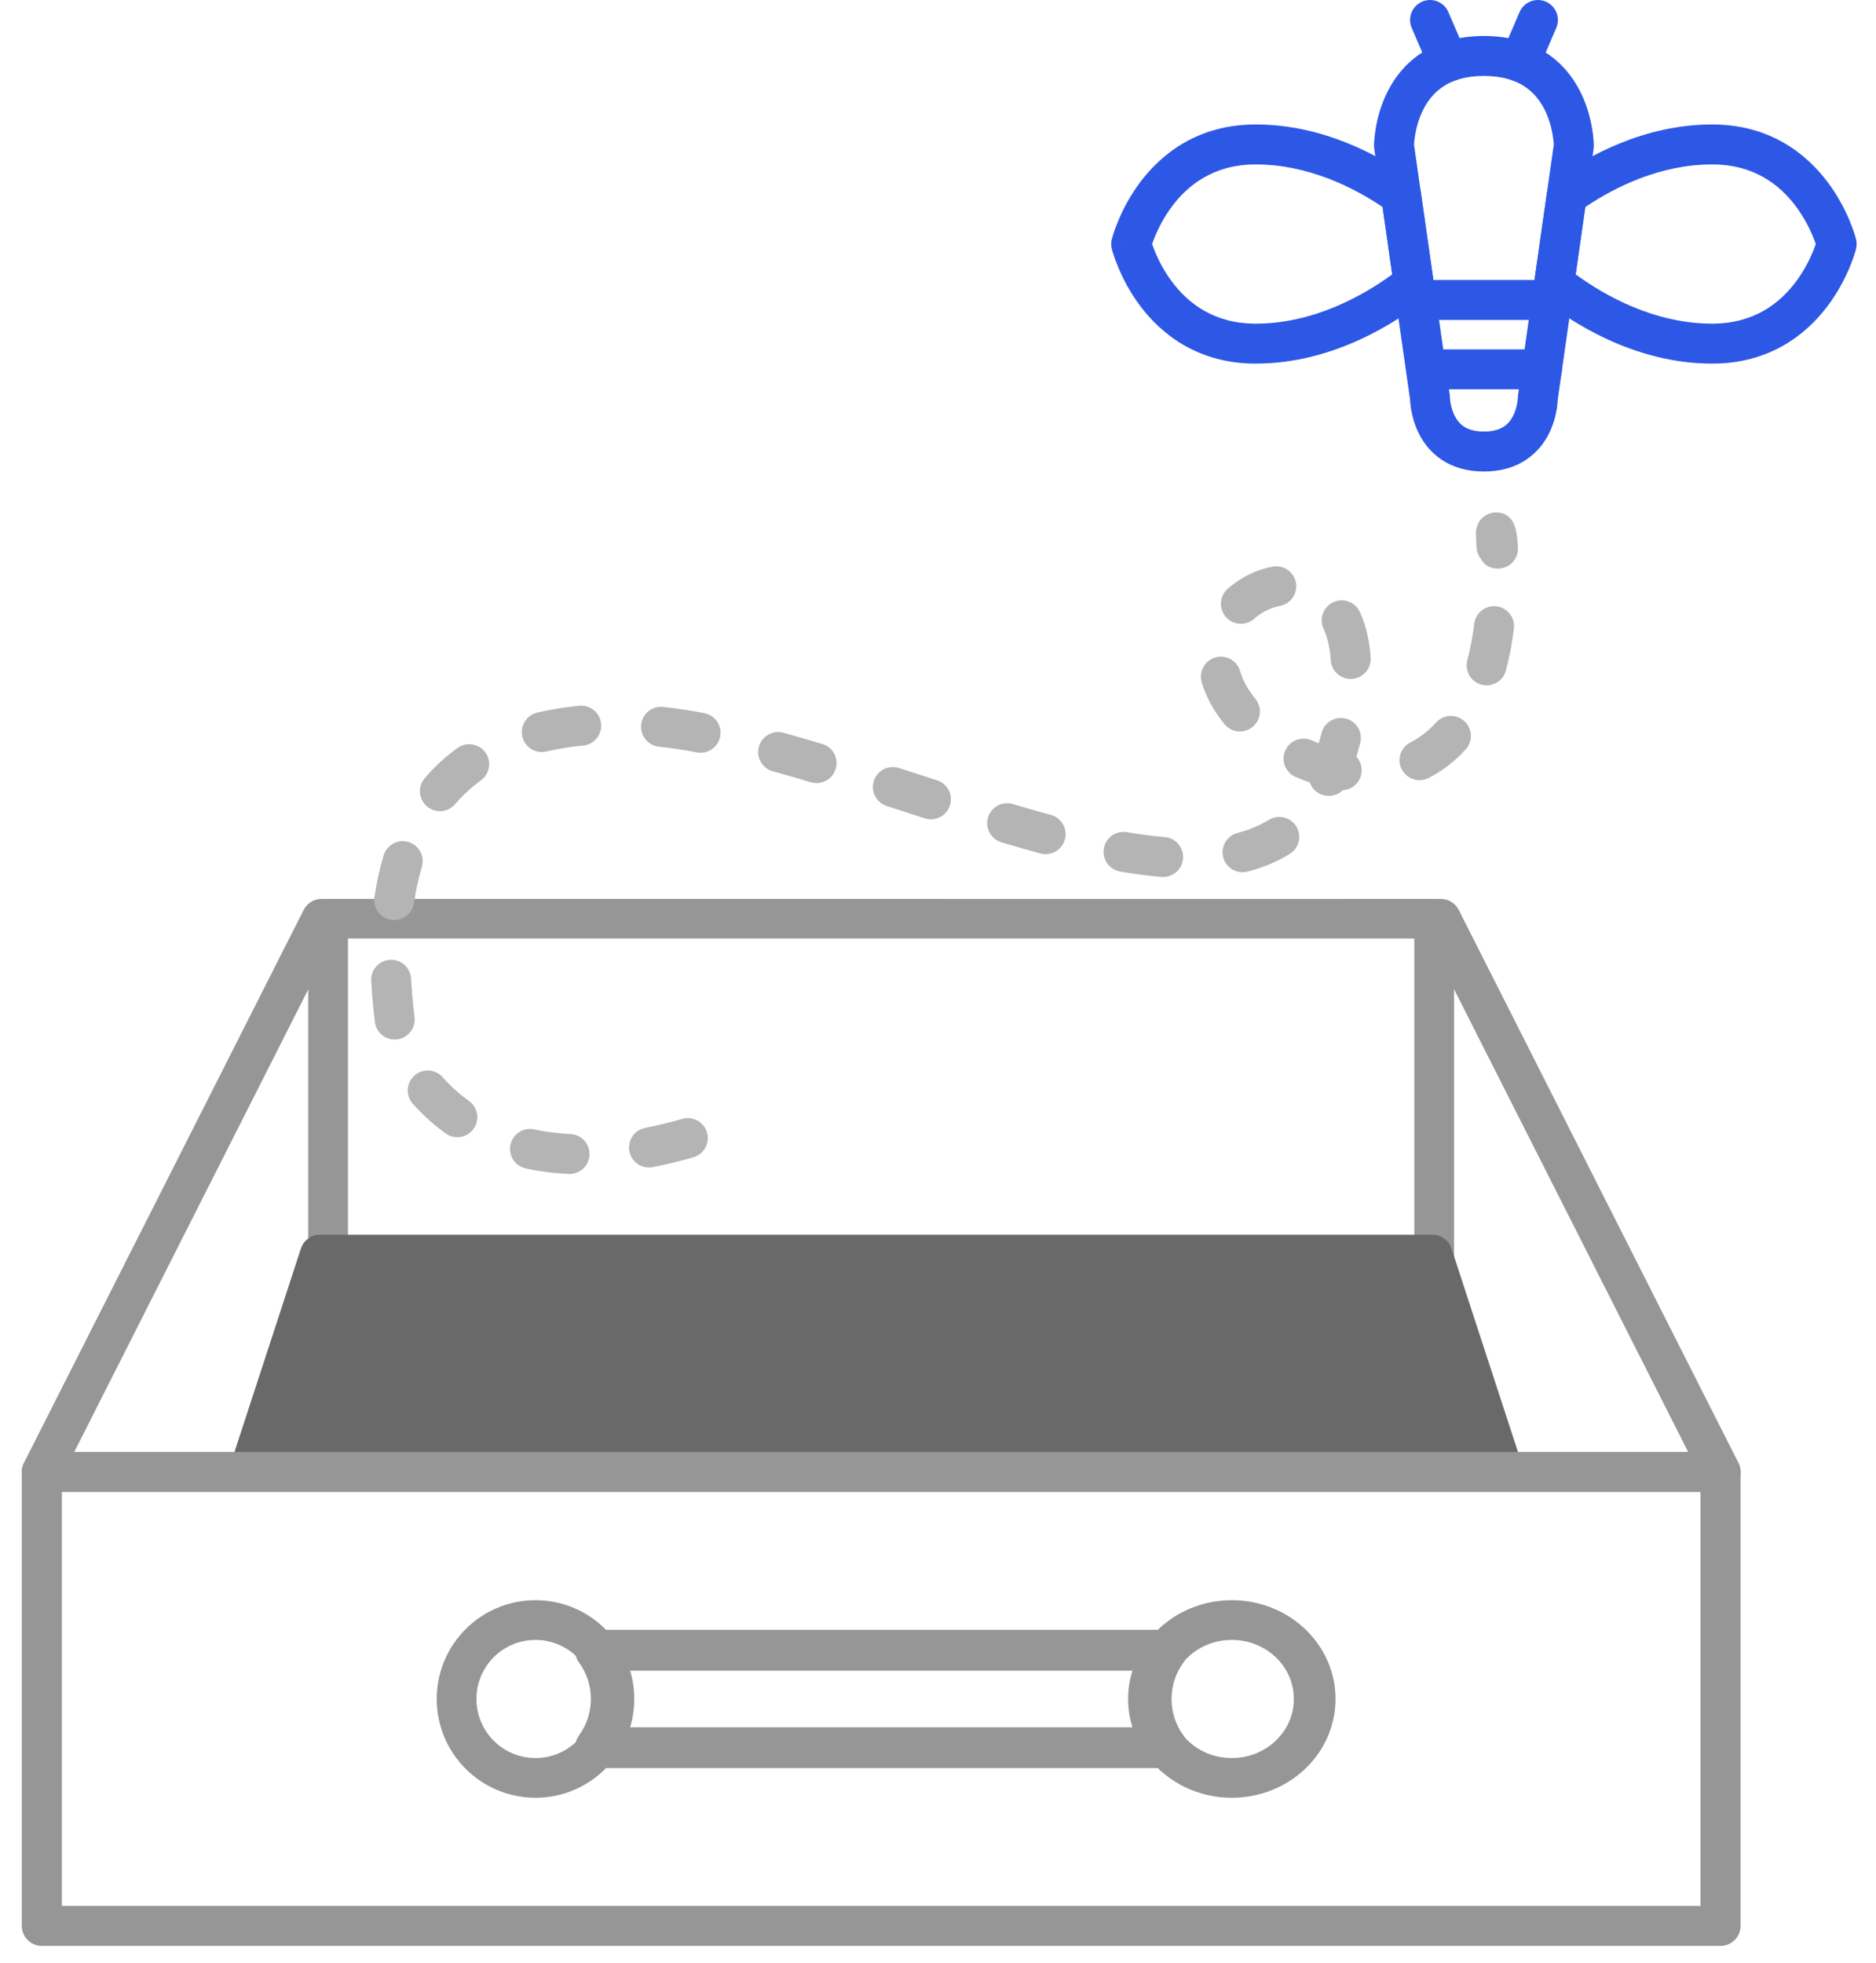 <svg width="86" height="90" viewBox="0 0 86 90" fill="none" xmlns="http://www.w3.org/2000/svg">
<rect width="86" height="90" fill="#C2C2C2"/>
<g id="All Patients">
<rect width="1440" height="1043" transform="translate(-802 -691)" fill="white"/>
<rect id="Rectangle 40515" x="-532" y="-681" width="1150" height="1023" rx="20" fill="#FAFAFB"/>
<g id="Group 1000005782">
<g id="Group 1000004648">
<rect id="Rectangle 40443" x="-511.5" y="-275.5" width="1109" height="597" rx="17.5" fill="white" stroke="#EDEDED"/>
<g id="Group 1000005428">
<g id="Group 40360">
<path id="Vector (Stroke)" fill-rule="evenodd" clip-rule="evenodd" d="M56.469 75.179C55.54 75.179 54.716 75.602 54.194 76.262C53.838 76.716 53.626 77.278 53.626 77.887C53.626 78.496 53.838 79.058 54.195 79.511C54.716 80.172 55.54 80.595 56.469 80.595C58.041 80.595 59.313 79.383 59.313 77.887C59.313 76.39 58.041 75.179 56.469 75.179ZM52.666 75.169C53.533 74.07 54.914 73.358 56.469 73.358C59.096 73.358 61.224 75.385 61.224 77.887C61.224 80.388 59.096 82.415 56.469 82.415C54.914 82.415 53.533 81.703 52.666 80.604L52.666 80.603C52.071 79.848 51.715 78.905 51.715 77.887C51.715 76.868 52.071 75.926 52.666 75.17L52.666 75.169Z" fill="#969696"/>
<path id="Vector (Stroke)_2" fill-rule="evenodd" clip-rule="evenodd" d="M24.548 75.179C23.663 75.179 22.877 75.602 22.381 76.262C22.041 76.716 21.84 77.278 21.84 77.887C21.84 78.496 22.041 79.058 22.381 79.511C22.877 80.172 23.663 80.595 24.548 80.595C26.044 80.595 27.256 79.383 27.256 77.887C27.256 76.39 26.044 75.179 24.548 75.179ZM20.926 75.169C21.751 74.07 23.066 73.358 24.548 73.358C27.049 73.358 29.076 75.385 29.076 77.887C29.076 80.388 27.049 82.415 24.548 82.415C23.066 82.415 21.751 81.703 20.926 80.604L20.925 80.603C20.359 79.848 20.02 78.905 20.02 77.887C20.02 76.868 20.358 75.926 20.925 75.17L20.926 75.169Z" fill="#969696"/>
<path id="Vector (Stroke)_3" fill-rule="evenodd" clip-rule="evenodd" d="M26.456 75.234C26.611 74.917 26.929 74.717 27.276 74.717H53.518C53.865 74.717 54.182 74.917 54.337 75.234C54.493 75.551 54.459 75.931 54.251 76.215C53.909 76.681 53.706 77.26 53.706 77.887C53.706 78.513 53.909 79.092 54.251 79.558C54.46 79.842 54.493 80.222 54.338 80.539C54.182 80.856 53.865 81.056 53.518 81.056H27.276C26.929 81.056 26.611 80.856 26.456 80.539C26.301 80.222 26.334 79.842 26.543 79.558C26.885 79.092 27.088 78.514 27.088 77.887C27.088 77.26 26.885 76.681 26.543 76.215C26.334 75.931 26.301 75.552 26.456 75.234ZM28.742 76.59C28.859 77.002 28.922 77.437 28.922 77.887C28.922 78.336 28.859 78.772 28.742 79.184H52.052C51.935 78.772 51.872 78.336 51.872 77.887C51.872 77.437 51.935 77.001 52.052 76.59H28.742Z" fill="#969696"/>
<path id="Vector (Stroke)_4" fill-rule="evenodd" clip-rule="evenodd" d="M14.129 42.102C14.129 41.608 14.537 41.208 15.04 41.208H43.374C43.877 41.208 44.285 41.608 44.285 42.102C44.285 42.596 43.877 42.997 43.374 42.997H15.951V56.626H64.835V42.997H61.561C61.058 42.997 60.65 42.596 60.65 42.102C60.65 41.608 61.058 41.208 61.561 41.208H65.746C66.249 41.208 66.657 41.608 66.657 42.102V57.521C66.657 58.015 66.249 58.415 65.746 58.415H15.04C14.537 58.415 14.129 58.015 14.129 57.521V42.102Z" fill="#969696"/>
<path id="Vector (Stroke)_5" fill-rule="evenodd" clip-rule="evenodd" d="M13.794 57.241C13.918 56.86 14.27 56.603 14.666 56.603H65.669C66.066 56.603 66.418 56.86 66.542 57.241L69.782 67.159C69.874 67.442 69.826 67.752 69.654 67.993C69.481 68.234 69.204 68.377 68.909 68.377H11.427C11.132 68.377 10.855 68.234 10.682 67.993C10.509 67.752 10.462 67.442 10.554 67.159L13.794 57.241Z" fill="#696969"/>
<path id="Vector (Stroke)_6" fill-rule="evenodd" clip-rule="evenodd" d="M13.923 41.71C14.078 41.402 14.396 41.208 14.744 41.208H66.048C66.395 41.208 66.713 41.402 66.869 41.71L79.695 67.064C79.837 67.345 79.822 67.68 79.655 67.947C79.487 68.215 79.192 68.378 78.873 68.378H1.918C1.6 68.378 1.304 68.215 1.137 67.947C0.97 67.68 0.955 67.345 1.097 67.064L13.923 41.71ZM15.312 43.023L3.404 66.562H77.388L65.48 43.023H15.312Z" fill="#969696"/>
<path id="Vector (Stroke)_7" fill-rule="evenodd" clip-rule="evenodd" d="M1 67.482C1 66.976 1.411 66.565 1.918 66.565H78.873C79.381 66.565 79.792 66.976 79.792 67.482V88.29C79.792 88.796 79.381 89.207 78.873 89.207H1.918C1.411 89.207 1 88.796 1 88.29V67.482ZM2.837 68.399V87.373H77.955V68.399H2.837Z" fill="#969696"/>
<g id="Group">
<path id="Vector (Stroke)_8" fill-rule="evenodd" clip-rule="evenodd" d="M6.646 31.943C6.978 31.65 7.511 31.763 7.837 32.195L11.023 36.416C11.349 36.847 11.344 37.434 11.012 37.727C10.68 38.019 10.147 37.906 9.821 37.474L6.635 33.254C6.309 32.822 6.314 32.235 6.646 31.943Z" fill="white"/>
<path id="Vector (Stroke)_9" fill-rule="evenodd" clip-rule="evenodd" d="M13.155 30.248C13.619 30.346 13.992 30.841 13.988 31.352L13.958 34.888C13.953 35.4 13.573 35.734 13.109 35.636C12.645 35.537 12.272 35.043 12.276 34.532L12.306 30.996C12.311 30.484 12.691 30.149 13.155 30.248Z" fill="white"/>
<path id="Vector (Stroke)_10" fill-rule="evenodd" clip-rule="evenodd" d="M3.484 38.1C3.487 37.556 3.89 37.2 4.384 37.304L7.799 38.024C8.293 38.128 8.691 38.654 8.688 39.198C8.685 39.742 8.282 40.098 7.788 39.994L4.373 39.274C3.879 39.17 3.481 38.644 3.484 38.1Z" fill="white"/>
</g>
<g id="Group_2">
<path id="Vector" d="M26.11 53.819C26.096 53.819 26.081 53.819 26.066 53.818C25.388 53.786 24.728 53.701 24.103 53.566C23.609 53.459 23.294 52.972 23.401 52.477C23.508 51.983 23.996 51.669 24.49 51.776C25.017 51.889 25.576 51.961 26.153 51.989C26.658 52.013 27.048 52.442 27.024 52.947C27.001 53.437 26.596 53.819 26.11 53.819ZM29.751 53.522C29.322 53.522 28.938 53.219 28.853 52.782C28.756 52.285 29.079 51.804 29.576 51.707C30.127 51.599 30.7 51.46 31.278 51.294C31.765 51.154 32.272 51.435 32.411 51.922C32.551 52.408 32.27 52.915 31.784 53.055C31.154 53.236 30.53 53.387 29.928 53.505C29.868 53.516 29.809 53.522 29.751 53.522ZM20.964 52.132C20.779 52.132 20.592 52.076 20.43 51.96C19.881 51.565 19.373 51.107 18.923 50.6C18.587 50.222 18.621 49.643 18.999 49.307C19.377 48.971 19.956 49.005 20.292 49.383C20.653 49.79 21.059 50.156 21.5 50.473C21.91 50.768 22.004 51.341 21.709 51.751C21.53 52 21.249 52.132 20.964 52.132ZM18.093 47.656C17.637 47.656 17.242 47.316 17.186 46.852C17.106 46.205 17.049 45.57 17.017 44.965C16.99 44.459 17.378 44.028 17.883 44.001C18.384 43.972 18.819 44.362 18.846 44.867C18.876 45.431 18.929 46.023 19.003 46.628C19.065 47.13 18.708 47.587 18.206 47.649C18.168 47.654 18.131 47.656 18.093 47.656ZM18.072 42.179C18.027 42.179 17.982 42.175 17.937 42.169C17.436 42.095 17.091 41.63 17.165 41.129C17.264 40.457 17.406 39.812 17.587 39.213C17.733 38.729 18.245 38.455 18.729 38.601C19.213 38.748 19.487 39.259 19.34 39.743C19.185 40.257 19.063 40.813 18.977 41.397C18.91 41.852 18.518 42.179 18.072 42.179ZM53.323 40.204C53.297 40.204 53.271 40.203 53.245 40.201C52.655 40.151 52.018 40.069 51.352 39.955C50.853 39.87 50.518 39.397 50.603 38.898C50.688 38.399 51.16 38.063 51.66 38.149C52.276 38.254 52.861 38.331 53.399 38.376C53.903 38.418 54.277 38.861 54.234 39.365C54.194 39.843 53.794 40.204 53.323 40.204ZM56.961 39.986C56.553 39.986 56.181 39.712 56.075 39.3C55.948 38.81 56.242 38.31 56.732 38.184C57.265 38.046 57.746 37.846 58.162 37.588C58.592 37.322 59.157 37.455 59.423 37.885C59.689 38.315 59.556 38.879 59.126 39.146C58.554 39.5 57.903 39.773 57.191 39.957C57.114 39.977 57.037 39.986 56.961 39.986ZM47.934 39.157C47.854 39.157 47.774 39.147 47.694 39.125C47.135 38.974 46.552 38.808 45.909 38.616C45.425 38.471 45.149 37.961 45.293 37.477C45.438 36.992 45.947 36.716 46.433 36.861C47.06 37.048 47.629 37.21 48.173 37.357C48.661 37.489 48.949 37.992 48.817 38.481C48.706 38.889 48.337 39.157 47.934 39.157ZM42.675 37.559C42.582 37.559 42.487 37.545 42.394 37.515L40.651 36.951C40.169 36.796 39.905 36.28 40.06 35.799C40.215 35.317 40.731 35.053 41.213 35.208L42.956 35.772C43.438 35.927 43.702 36.443 43.547 36.924C43.422 37.312 43.062 37.559 42.675 37.559ZM20.166 37.186C19.956 37.186 19.745 37.114 19.572 36.966C19.187 36.638 19.142 36.06 19.471 35.675C19.912 35.158 20.417 34.693 20.973 34.291C21.382 33.995 21.955 34.086 22.251 34.496C22.548 34.906 22.456 35.479 22.046 35.775C21.609 36.092 21.211 36.458 20.863 36.865C20.682 37.077 20.425 37.186 20.166 37.186ZM60.911 36.489C60.796 36.489 60.678 36.467 60.565 36.42C60.312 36.317 60.13 36.113 60.047 35.873C59.827 35.797 59.608 35.711 59.391 35.617C58.928 35.415 58.716 34.875 58.918 34.411C59.12 33.948 59.66 33.736 60.123 33.938C60.232 33.986 60.342 34.03 60.452 34.072C60.499 33.911 60.543 33.752 60.584 33.596C60.714 33.107 61.215 32.815 61.704 32.944C62.193 33.074 62.485 33.575 62.355 34.064C62.301 34.269 62.242 34.478 62.179 34.69C62.366 34.893 62.459 35.177 62.408 35.47C62.332 35.898 61.971 36.204 61.555 36.226C61.383 36.394 61.152 36.489 60.911 36.489ZM37.433 35.899C37.346 35.899 37.258 35.887 37.17 35.861C36.549 35.675 35.98 35.511 35.429 35.359C34.941 35.225 34.655 34.721 34.789 34.233C34.923 33.746 35.427 33.459 35.915 33.593C36.478 33.748 37.061 33.916 37.695 34.106C38.18 34.251 38.455 34.761 38.31 35.246C38.192 35.643 37.827 35.899 37.433 35.899ZM65.075 35.767C64.742 35.767 64.422 35.586 64.259 35.27C64.028 34.82 64.205 34.268 64.655 34.036C65.091 33.813 65.487 33.505 65.834 33.122C66.174 32.747 66.753 32.718 67.128 33.058C67.503 33.398 67.531 33.977 67.192 34.352C66.697 34.899 66.125 35.341 65.493 35.666C65.359 35.734 65.215 35.767 65.075 35.767ZM32.116 34.508C32.059 34.508 32 34.502 31.942 34.491C31.363 34.38 30.778 34.292 30.204 34.229C29.701 34.174 29.338 33.722 29.392 33.219C29.447 32.717 29.9 32.354 30.402 32.408C31.026 32.476 31.66 32.572 32.287 32.692C32.784 32.788 33.109 33.268 33.014 33.765C32.93 34.203 32.546 34.508 32.116 34.508ZM24.836 34.476C24.421 34.476 24.045 34.193 23.946 33.772C23.829 33.279 24.133 32.786 24.625 32.669C25.235 32.524 25.886 32.419 26.559 32.356C27.06 32.307 27.509 32.678 27.556 33.182C27.603 33.686 27.233 34.132 26.73 34.179C26.141 34.234 25.575 34.326 25.048 34.451C24.977 34.468 24.906 34.476 24.836 34.476ZM56.84 33.532C56.574 33.532 56.309 33.416 56.128 33.193C55.643 32.594 55.299 31.968 55.106 31.333L55.089 31.277C54.947 30.792 55.224 30.283 55.71 30.14C56.195 29.998 56.704 30.276 56.847 30.761L56.858 30.801C56.982 31.208 57.215 31.625 57.551 32.04C57.87 32.433 57.809 33.009 57.416 33.328C57.246 33.465 57.043 33.532 56.84 33.532ZM68.151 31.419C68.073 31.419 67.995 31.409 67.916 31.388C67.427 31.258 67.136 30.757 67.265 30.268C67.401 29.754 67.508 29.19 67.582 28.592C67.645 28.09 68.105 27.735 68.604 27.797C69.106 27.859 69.463 28.317 69.4 28.819C69.316 29.498 69.193 30.143 69.036 30.737C68.927 31.147 68.557 31.419 68.151 31.419ZM61.919 31.126C61.44 31.126 61.037 30.753 61.006 30.268C60.969 29.702 60.858 29.216 60.675 28.825C60.462 28.366 60.66 27.821 61.118 27.608C61.576 27.394 62.122 27.592 62.336 28.05C62.615 28.649 62.783 29.356 62.834 30.151C62.866 30.656 62.483 31.091 61.979 31.124C61.959 31.125 61.939 31.126 61.919 31.126ZM56.886 28.596C56.633 28.596 56.383 28.492 56.202 28.29C55.865 27.912 55.898 27.333 56.276 26.996C56.864 26.472 57.577 26.12 58.338 25.977C58.836 25.884 59.314 26.211 59.407 26.708C59.501 27.205 59.173 27.684 58.676 27.777C58.248 27.858 57.829 28.066 57.495 28.364C57.32 28.519 57.102 28.596 56.886 28.596ZM68.67 26.068C68.27 26.068 68.041 25.884 67.903 25.641C67.777 25.492 67.697 25.302 67.687 25.091C67.683 24.99 67.677 24.889 67.671 24.786C67.671 24.777 67.67 24.769 67.67 24.761C67.662 24.618 67.659 24.524 67.659 24.467C67.659 23.834 68.134 23.493 68.58 23.493C69.404 23.493 69.505 24.303 69.543 24.607C69.56 24.743 69.589 24.991 69.589 25.128C69.589 25.716 69.122 26.068 68.67 26.068Z" fill="#B4B4B4"/>
</g>
<g id="Group_3">
<path id="Vector (Stroke)_11" fill-rule="evenodd" clip-rule="evenodd" d="M64.822 6.636L66.459 18.097C66.465 18.138 66.468 18.179 66.469 18.22C66.469 18.221 66.469 18.222 66.469 18.224C66.469 18.231 66.47 18.246 66.471 18.268C66.474 18.311 66.481 18.379 66.495 18.463C66.523 18.634 66.579 18.85 66.681 19.054C66.781 19.254 66.917 19.427 67.104 19.551C67.285 19.672 67.568 19.784 68.026 19.784C68.484 19.784 68.766 19.672 68.947 19.551C69.134 19.427 69.27 19.254 69.37 19.054C69.472 18.85 69.528 18.634 69.556 18.463C69.57 18.379 69.577 18.311 69.58 18.268C69.582 18.246 69.582 18.231 69.582 18.224C69.583 18.222 69.583 18.221 69.583 18.22C69.583 18.179 69.586 18.138 69.592 18.097L71.229 6.636C71.228 6.619 71.227 6.599 71.225 6.575C71.219 6.487 71.206 6.354 71.179 6.193C71.125 5.867 71.018 5.446 70.813 5.036C70.609 4.629 70.319 4.25 69.9 3.971C69.487 3.696 68.896 3.481 68.026 3.481C67.156 3.481 66.564 3.696 66.151 3.971C65.732 4.25 65.442 4.629 65.239 5.036C65.034 5.446 64.926 5.867 64.872 6.193C64.845 6.354 64.832 6.487 64.826 6.575C64.824 6.599 64.823 6.619 64.822 6.636ZM72.147 6.687C73.063 6.687 73.063 6.686 73.063 6.686L73.063 6.685L73.063 6.682L73.063 6.677C73.063 6.674 73.063 6.671 73.063 6.668C73.063 6.665 73.063 6.663 73.063 6.66C73.062 6.647 73.062 6.63 73.061 6.61C73.06 6.569 73.058 6.513 73.053 6.444C73.043 6.307 73.024 6.118 72.986 5.892C72.912 5.446 72.761 4.837 72.451 4.216C72.139 3.593 71.657 2.941 70.916 2.447C70.17 1.95 69.216 1.649 68.026 1.649C66.835 1.649 65.881 1.95 65.135 2.447C64.394 2.941 63.912 3.593 63.6 4.216C63.29 4.837 63.139 5.446 63.065 5.892C63.028 6.118 63.008 6.307 62.999 6.444C62.994 6.513 62.991 6.569 62.99 6.61C62.989 6.63 62.989 6.647 62.989 6.66C62.988 6.667 62.988 6.672 62.988 6.677L62.988 6.682L62.988 6.685L62.988 6.686C62.988 6.686 62.988 6.687 63.904 6.687H62.988C62.988 6.73 62.991 6.773 62.998 6.816L64.639 18.305C64.64 18.331 64.641 18.362 64.644 18.398C64.651 18.49 64.663 18.616 64.688 18.764C64.737 19.056 64.836 19.459 65.043 19.873C65.252 20.291 65.579 20.736 66.088 21.075C66.602 21.418 67.247 21.616 68.026 21.616C68.804 21.616 69.449 21.418 69.963 21.075C70.472 20.736 70.8 20.291 71.009 19.873C71.216 19.459 71.315 19.056 71.363 18.764C71.388 18.616 71.401 18.49 71.407 18.398C71.41 18.362 71.412 18.331 71.412 18.305L73.054 6.816C73.06 6.773 73.063 6.73 73.063 6.687H72.147Z" fill="#2D58E6"/>
<path id="Vector (Stroke)_12" fill-rule="evenodd" clip-rule="evenodd" d="M52.815 11.188C52.848 11.285 52.893 11.407 52.952 11.549C53.11 11.927 53.36 12.427 53.731 12.921C54.463 13.896 55.642 14.837 57.565 14.837C60.237 14.837 62.518 13.532 63.823 12.578L63.382 9.491C62.028 8.578 59.95 7.538 57.565 7.538C55.642 7.538 54.463 8.48 53.732 9.455C53.36 9.95 53.11 10.45 52.953 10.827C52.893 10.969 52.848 11.092 52.815 11.188ZM51.857 11.188L50.969 11.411C50.932 11.265 50.932 11.112 50.969 10.966L51.857 11.188ZM52.266 8.356C53.247 7.047 54.922 5.706 57.565 5.706C60.696 5.706 63.294 7.167 64.766 8.222C64.969 8.368 65.104 8.59 65.139 8.837L65.712 12.851C65.758 13.172 65.63 13.495 65.376 13.697C64.072 14.733 61.17 16.669 57.565 16.669C54.922 16.669 53.247 15.328 52.266 14.021C51.781 13.374 51.461 12.732 51.262 12.254C51.161 12.014 51.09 11.811 51.043 11.665C51.02 11.592 51.002 11.533 50.99 11.49C50.984 11.468 50.979 11.45 50.976 11.437C50.974 11.431 50.972 11.425 50.971 11.421L50.97 11.415L50.969 11.413L50.969 11.412C50.969 11.411 50.969 11.411 51.857 11.188C50.969 10.966 50.969 10.966 50.969 10.966L50.969 10.964L50.97 10.962L50.971 10.956C50.972 10.952 50.974 10.947 50.976 10.94C50.979 10.927 50.984 10.909 50.99 10.888C51.002 10.845 51.02 10.785 51.043 10.712C51.09 10.566 51.161 10.363 51.262 10.123C51.461 9.644 51.781 9.002 52.266 8.356ZM72.674 9.491L72.233 12.578C73.537 13.532 75.819 14.837 78.491 14.837C80.413 14.837 81.592 13.896 82.323 12.921C82.694 12.427 82.944 11.927 83.102 11.55C83.161 11.408 83.206 11.285 83.239 11.188C83.206 11.092 83.161 10.969 83.102 10.827C82.944 10.45 82.694 9.95 82.323 9.455C81.592 8.48 80.413 7.538 78.491 7.538C76.106 7.538 74.028 8.578 72.674 9.491ZM84.197 11.188C85.085 10.966 85.085 10.966 85.085 10.966L85.085 10.965L85.084 10.962L85.083 10.957C85.082 10.952 85.08 10.947 85.078 10.94C85.075 10.927 85.07 10.909 85.064 10.888C85.052 10.845 85.034 10.785 85.011 10.712C84.964 10.566 84.893 10.363 84.793 10.123C84.593 9.644 84.273 9.002 83.788 8.356C82.808 7.048 81.133 5.706 78.491 5.706C75.359 5.706 72.762 7.167 71.29 8.222C71.087 8.368 70.952 8.59 70.917 8.837L70.343 12.851C70.297 13.172 70.425 13.495 70.68 13.697C71.984 14.733 74.886 16.669 78.491 16.669C81.133 16.669 82.808 15.328 83.788 14.02C84.273 13.374 84.593 12.732 84.793 12.254C84.893 12.014 84.964 11.811 85.011 11.665C85.034 11.592 85.052 11.533 85.064 11.489C85.07 11.468 85.075 11.45 85.078 11.437C85.08 11.431 85.082 11.425 85.083 11.421L85.084 11.415L85.085 11.412C85.085 11.411 85.085 11.411 84.197 11.188ZM84.197 11.188L85.085 11.411C85.122 11.265 85.122 11.112 85.085 10.966L84.197 11.188Z" fill="#2D58E6"/>
<path id="Vector (Stroke)_13" fill-rule="evenodd" clip-rule="evenodd" d="M70.863 0.075C71.328 0.274 71.543 0.813 71.344 1.277L70.519 3.197C70.32 3.662 69.781 3.877 69.317 3.678C68.852 3.478 68.637 2.94 68.836 2.475L69.66 0.555C69.86 0.09 70.399 -0.125 70.863 0.075Z" fill="#2D58E6"/>
<path id="Vector (Stroke)_14" fill-rule="evenodd" clip-rule="evenodd" d="M65.195 0.075C65.66 -0.125 66.199 0.09 66.398 0.555L67.223 2.475C67.422 2.94 67.207 3.478 66.742 3.678C66.278 3.877 65.739 3.662 65.539 3.197L64.715 1.277C64.516 0.813 64.731 0.274 65.195 0.075Z" fill="#2D58E6"/>
<path id="Vector (Stroke)_15" fill-rule="evenodd" clip-rule="evenodd" d="M64.523 16.931C64.523 16.426 64.933 16.016 65.439 16.016H70.687C71.193 16.016 71.603 16.426 71.603 16.931C71.603 17.437 71.193 17.847 70.687 17.847H65.439C64.933 17.847 64.523 17.437 64.523 16.931Z" fill="#2D58E6"/>
<path id="Vector (Stroke)_16" fill-rule="evenodd" clip-rule="evenodd" d="M64.078 13.751C64.078 13.245 64.488 12.835 64.994 12.835H71.142C71.648 12.835 72.058 13.245 72.058 13.751C72.058 14.257 71.648 14.667 71.142 14.667H64.994C64.488 14.667 64.078 14.257 64.078 13.751Z" fill="#2D58E6"/>
</g>
</g>
</g>
</g>
</g>
</g>
</svg>
